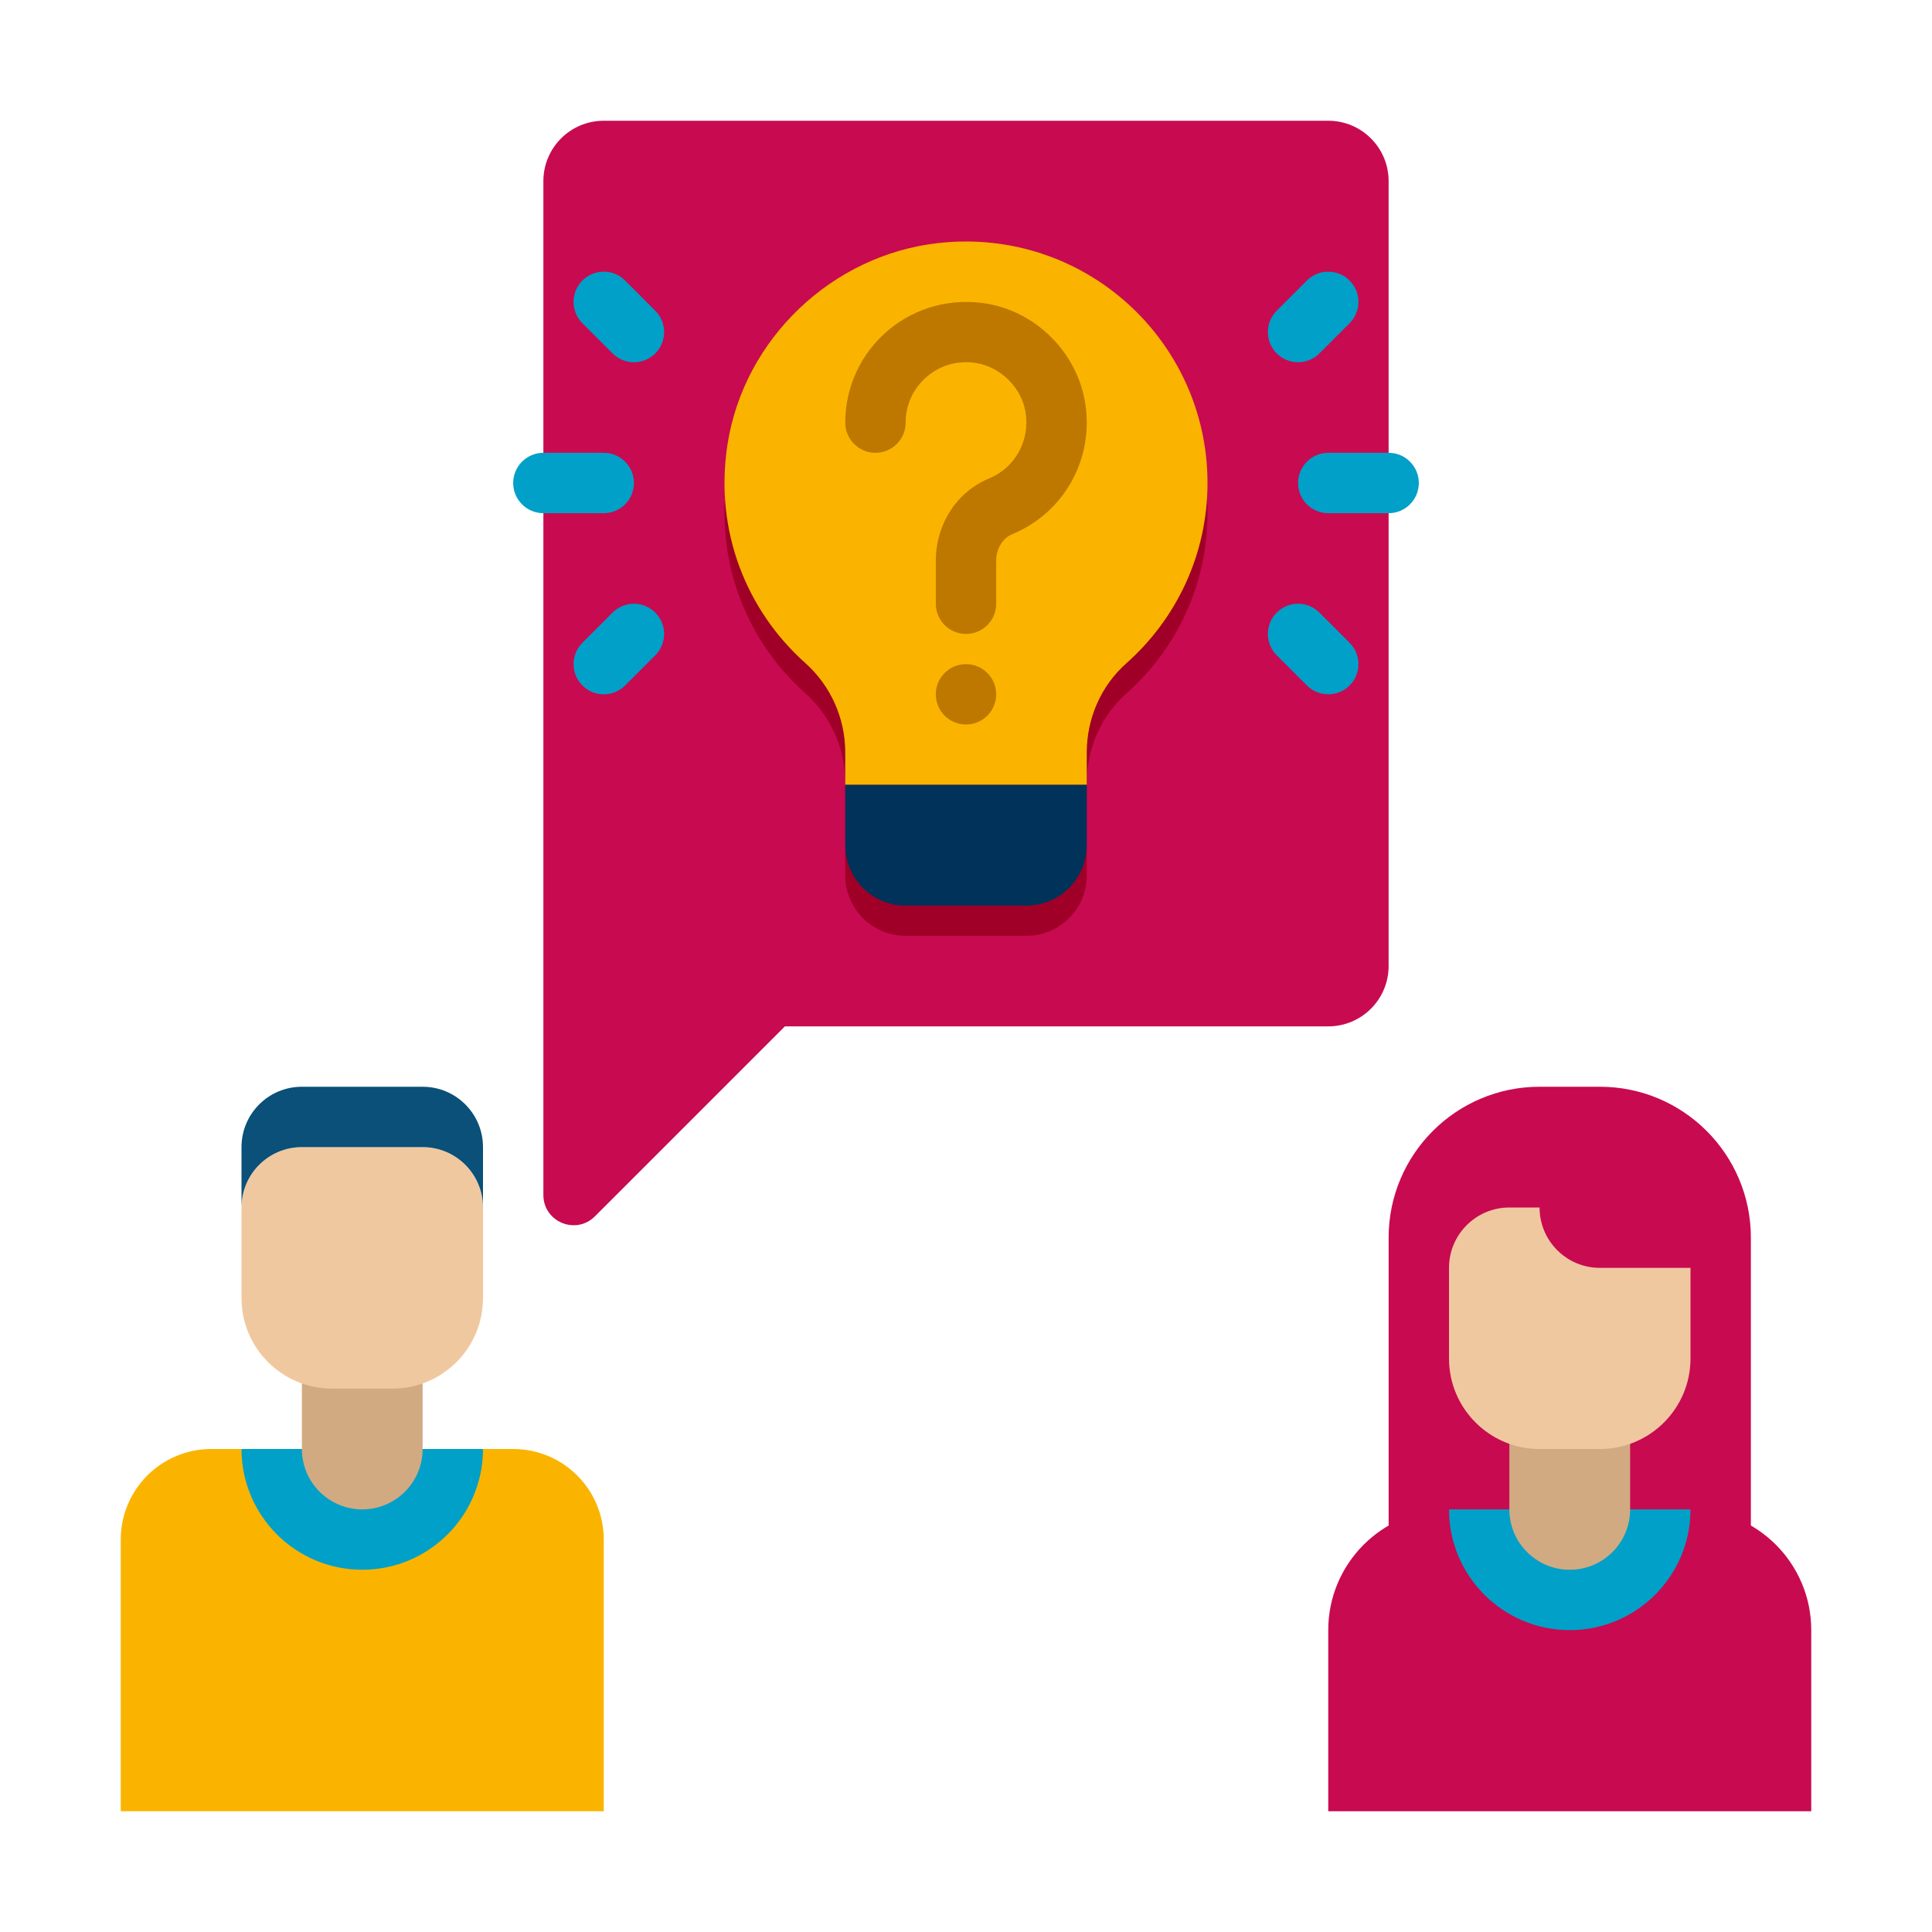<?xml version="1.0" encoding="utf-8"?>
<!-- Generator: Adobe Illustrator 24.0.0, SVG Export Plug-In . SVG Version: 6.00 Build 0)  -->
<svg version="1.1" xmlns="http://www.w3.org/2000/svg" xmlns:xlink="http://www.w3.org/1999/xlink" x="0px" y="0px"
	 viewBox="0 0 64 64" enable-background="new 0 0 64 64" xml:space="preserve">
<g id="Captions">
</g>
<g id="Icons">
	<g>
		<g>
			<g>
				<path fill="#C80A50" d="M53,36h-2c-2.761,0-5,2.239-5,5v10c0,0.552,0.448,1,1,1h10c0.552,0,1-0.448,1-1V41
					C58,38.239,55.761,36,53,36z"/>
			</g>
			<g>
				<path fill="#C80A50" d="M60,60H44v-6c0-2.209,1.791-4,4-4h8c2.209,0,4,1.791,4,4V60z"/>
			</g>
			<g>
				<path fill="#00A0C8" d="M48,50c0,2.209,1.791,4,4,4s4-1.791,4-4H48z"/>
			</g>
			<g>
				<path fill="#D2AA82" d="M52,52L52,52c-1.105,0-2-0.895-2-2v-3h4v3C54,51.105,53.105,52,52,52z"/>
			</g>
			<g>
				<path fill="#F0C8A0" d="M53,48h-2c-1.657,0-3-1.343-3-3v-3c0-1.105,0.895-2,2-2h1v0c0,1.105,0.895,2,2,2h3v3
					C56,46.657,54.657,48,53,48z"/>
			</g>
		</g>
		<g>
			<g>
				<path fill="#FAB400" d="M20,60H4v-9c0-1.657,1.343-3,3-3h10c1.657,0,3,1.343,3,3V60z"/>
			</g>
			<g>
				<path fill="#00A0C8" d="M8,48c0,2.209,1.791,4,4,4s4-1.791,4-4H8z"/>
			</g>
			<g>
				<path fill="#D2AA82" d="M12,50L12,50c-1.105,0-2-0.895-2-2v-3h4v3C14,49.105,13.105,50,12,50z"/>
			</g>
			<g>
				<path fill="#F0C8A0" d="M13,46h-2c-1.657,0-3-1.343-3-3v-3c0-1.105,0.895-2,2-2h4c1.105,0,2,0.895,2,2v3
					C16,44.657,14.657,46,13,46z"/>
			</g>
			<g>
				<path fill="#0A5078" d="M14,38h-4c-1.105,0-2,0.895-2,2v0v-2c0-1.105,0.895-2,2-2h4c1.105,0,2,0.895,2,2v2v0
					C16,38.895,15.105,38,14,38z"/>
			</g>
		</g>
		<g>
			<path fill="#C80A50" d="M18,6v33.586c0,0.891,1.077,1.337,1.707,0.707L26,34h18c1.105,0,2-0.895,2-2V6c0-1.105-0.895-2-2-2H20
				C18.895,4,18,4.895,18,6z"/>
		</g>
		<g>
			<path fill="#A00028" d="M31.087,9.051c-3.517,0.389-6.443,3.17-6.987,6.667c-0.448,2.879,0.643,5.52,2.574,7.243
				C27.519,23.715,28,24.794,28,25.926V29c0,1.105,0.895,2,2,2h4c1.105,0,2-0.895,2-2v-3.074c0-1.126,0.47-2.206,1.312-2.953
				C38.96,21.509,40,19.378,40,17C40,12.281,35.914,8.516,31.087,9.051z"/>
		</g>
		<g>
			<g>
				<path fill="#FAB400" d="M40,16c0-4.719-4.086-8.484-8.913-7.949c-3.517,0.389-6.443,3.17-6.987,6.667
					c-0.448,2.879,0.643,5.52,2.574,7.243C27.519,22.715,28,23.794,28,24.926V26h8v-1.074c0-1.126,0.47-2.206,1.312-2.954
					C38.96,20.509,40,18.378,40,16z"/>
			</g>
			<g>
				<path fill="#00325A" d="M34,30h-4c-1.105,0-2-0.895-2-2v-2h8v2C36,29.105,35.105,30,34,30z"/>
			</g>
		</g>
		<g>
			<path fill="#BE7800" d="M32,21c-0.552,0-1-0.447-1-1v-1.42c0-1.215,0.692-2.287,1.763-2.73c0.875-0.361,1.371-1.274,1.205-2.221
				c-0.138-0.786-0.81-1.458-1.596-1.596c-0.607-0.109-1.195,0.047-1.656,0.435C30.261,12.849,30,13.407,30,14c0,0.553-0.448,1-1,1
				s-1-0.447-1-1c0-1.185,0.521-2.302,1.429-3.064s2.107-1.079,3.288-0.873c1.613,0.283,2.937,1.607,3.22,3.221
				c0.33,1.877-0.662,3.692-2.41,4.414C33.212,17.828,33,18.183,33,18.58V20C33,20.553,32.552,21,32,21z"/>
		</g>
		<g>
			<circle fill="#BE7800" cx="32" cy="23" r="1"/>
		</g>
		<g>
			<path fill="#00A0C8" d="M46,17h-2c-0.552,0-1-0.447-1-1s0.448-1,1-1h2c0.552,0,1,0.447,1,1S46.552,17,46,17z"/>
		</g>
		<g>
			<path fill="#00A0C8" d="M43,12c-0.256,0-0.512-0.098-0.707-0.293c-0.391-0.391-0.391-1.023,0-1.414l1-1
				c0.391-0.391,1.023-0.391,1.414,0s0.391,1.023,0,1.414l-1,1C43.512,11.902,43.256,12,43,12z"/>
		</g>
		<g>
			<path fill="#00A0C8" d="M44,23c-0.256,0-0.512-0.098-0.707-0.293l-1-1c-0.391-0.391-0.391-1.023,0-1.414s1.023-0.391,1.414,0l1,1
				c0.391,0.391,0.391,1.023,0,1.414C44.512,22.902,44.256,23,44,23z"/>
		</g>
		<g>
			<path fill="#00A0C8" d="M20,17h-2c-0.552,0-1-0.447-1-1s0.448-1,1-1h2c0.552,0,1,0.447,1,1S20.552,17,20,17z"/>
		</g>
		<g>
			<path fill="#00A0C8" d="M21,12c-0.256,0-0.512-0.098-0.707-0.293l-1-1c-0.391-0.391-0.391-1.023,0-1.414s1.023-0.391,1.414,0l1,1
				c0.391,0.391,0.391,1.023,0,1.414C21.512,11.902,21.256,12,21,12z"/>
		</g>
		<g>
			<path fill="#00A0C8" d="M20,23c-0.256,0-0.512-0.098-0.707-0.293c-0.391-0.391-0.391-1.023,0-1.414l1-1
				c0.391-0.391,1.023-0.391,1.414,0s0.391,1.023,0,1.414l-1,1C20.512,22.902,20.256,23,20,23z"/>
		</g>
	</g>
</g>
</svg>
